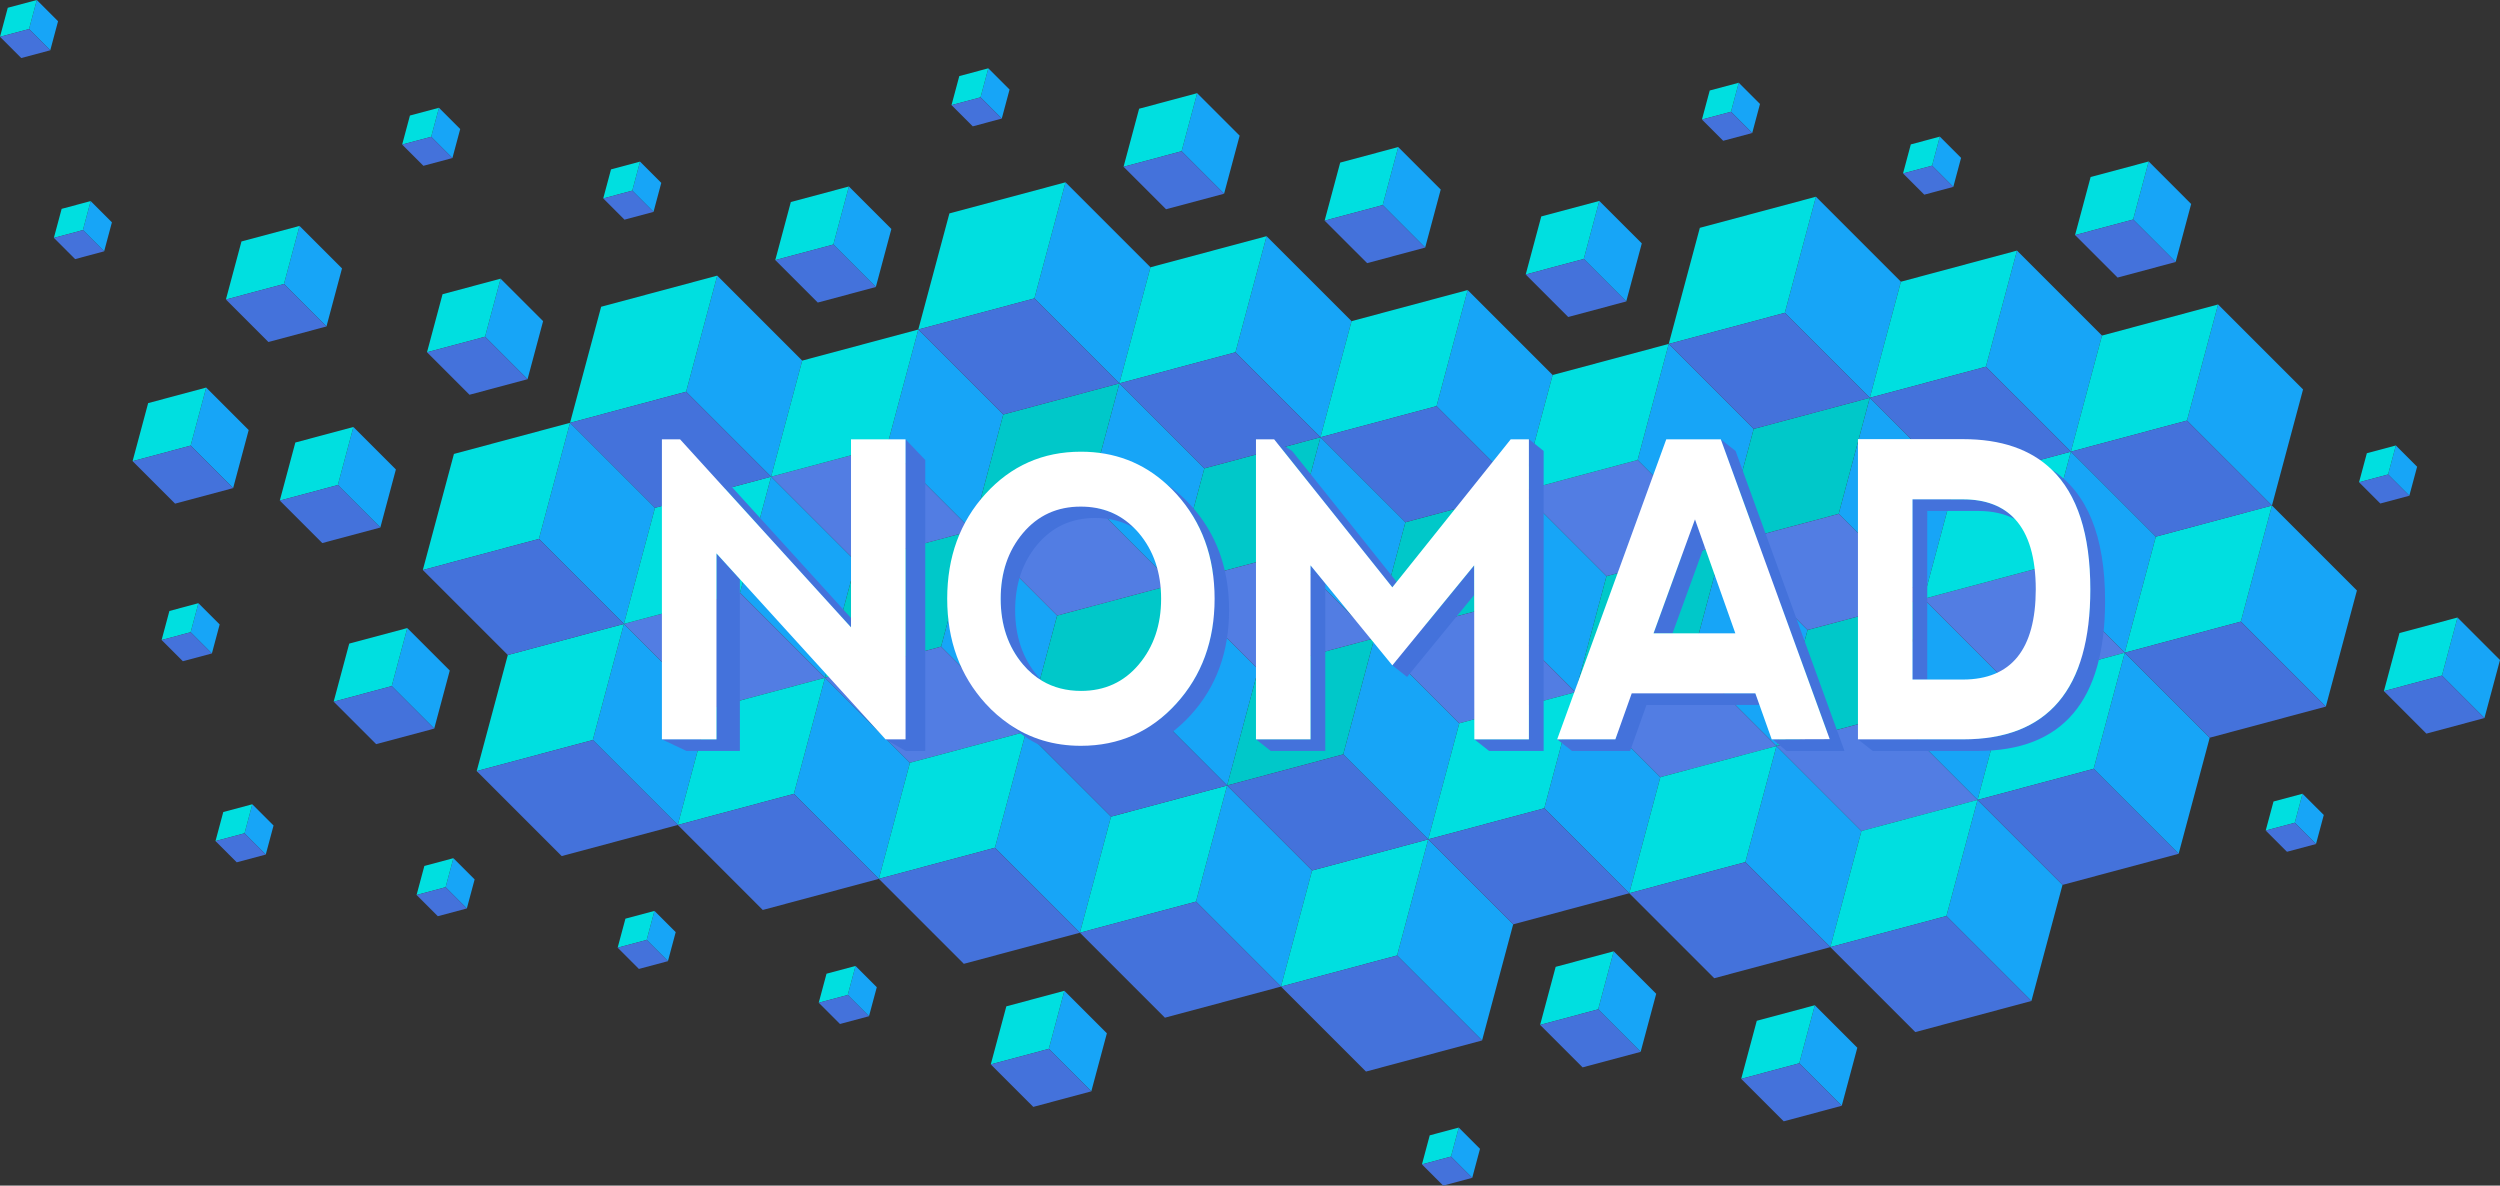 <?xml version="1.0" encoding="UTF-8" standalone="no"?>
<!-- Generator: Adobe Illustrator 15.0.0, SVG Export Plug-In  -->

<svg
   version="1.1"
   x="0px"
   y="0px"
   width="342.405"
   height="162.384"
   viewBox="-36.073 -17.643 342.405 162.384"
   enable-background="new -36.073 -17.643 425 227"
   xml:space="preserve"
   id="svg454"
   sodipodi:docname="NOMAD_Logo.svg"
   inkscape:version="1.1.2 (0a00cf5339, 2022-02-04)"
   xmlns:inkscape="http://www.inkscape.org/namespaces/inkscape"
   xmlns:sodipodi="http://sodipodi.sourceforge.net/DTD/sodipodi-0.dtd"
   xmlns="http://www.w3.org/2000/svg"
   xmlns:svg="http://www.w3.org/2000/svg"><rect x="-36.073" y="-17.643" width="342.405" height="162.384" fill="#333333" stroke="none"/><sodipodi:namedview
   id="namedview456"
   pagecolor="#ffffff"
   bordercolor="#666666"
   borderopacity="1.0"
   inkscape:pageshadow="2"
   inkscape:pageopacity="0.0"
   inkscape:pagecheckerboard="0"
   showgrid="false"
   inkscape:zoom="1.3470588"
   inkscape:cx="328.12227"
   inkscape:cy="172.96943"
   inkscape:window-width="1866"
   inkscape:window-height="1146"
   inkscape:window-x="1945"
   inkscape:window-y="25"
   inkscape:window-maximized="1"
   inkscape:current-layer="svg454" />
<defs
   id="defs2">
</defs>
<polygon
   fill="#17a5f7"
   points="93.973,53.652 105.613,65.293 109.873,49.391 98.234,37.752 "
   id="polygon4"
   transform="translate(-36.073,-17.643)" />
<polygon
   fill="#17a5f7"
   points="73.811,73.811 85.451,85.451 89.711,69.549 78.072,57.91 "
   id="polygon6"
   transform="translate(-36.073,-17.643)" />
<polygon
   fill="#17a5f7"
   points="121.512,61.031 133.152,72.67 137.412,56.77 125.773,45.131 "
   id="polygon8"
   transform="translate(-36.073,-17.643)" />
<polygon
   fill="#17a5f7"
   points="101.35,81.189 112.99,92.828 117.25,76.928 105.611,65.289 "
   id="polygon10"
   transform="translate(-36.073,-17.643)" />
<polygon
   fill="#17a5f7"
   points="149.051,68.408 160.691,80.049 164.951,64.146 153.313,52.508 "
   id="polygon12"
   transform="translate(-36.073,-17.643)" />
<polygon
   fill="#17a5f7"
   points="128.889,88.566 140.529,100.207 144.789,84.305 133.15,72.666 "
   id="polygon14"
   transform="translate(-36.073,-17.643)" />
<polygon
   fill="#17a5f7"
   points="176.59,75.787 188.231,87.426 192.491,71.525 180.852,59.887 "
   id="polygon16"
   transform="translate(-36.073,-17.643)" />
<polygon
   fill="#17a5f7"
   points="156.428,95.945 168.068,107.584 172.328,91.684 160.689,80.045 "
   id="polygon18"
   transform="translate(-36.073,-17.643)" />
<polygon
   fill="#17a5f7"
   points="204.13,83.164 215.771,94.805 220.03,78.902 208.392,67.264 "
   id="polygon20"
   transform="translate(-36.073,-17.643)" />
<polygon
   fill="#17a5f7"
   points="183.968,103.322 195.608,114.963 199.868,99.061 188.229,87.422 "
   id="polygon22"
   transform="translate(-36.073,-17.643)" />
<polygon
   fill="#17a5f7"
   points="231.669,90.543 243.31,102.182 247.569,86.281 235.931,74.643 "
   id="polygon24"
   transform="translate(-36.073,-17.643)" />
<polygon
   fill="#17a5f7"
   points="211.507,110.701 223.147,122.341 227.407,106.439 215.769,94.801 "
   id="polygon26"
   transform="translate(-36.073,-17.643)" />
<polygon
   fill="#17a5f7"
   points="81.189,101.352 92.83,112.99 97.09,97.09 85.451,85.451 "
   id="polygon28"
   transform="translate(-36.073,-17.643)" />
<polygon
   fill="#17a5f7"
   points="108.729,108.729 120.369,120.37 124.629,104.467 112.99,92.828 "
   id="polygon30"
   transform="translate(-36.073,-17.643)" />
<polygon
   fill="#17a5f7"
   points="136.268,116.108 147.908,127.747 152.168,111.846 140.529,100.207 "
   id="polygon32"
   transform="translate(-36.073,-17.643)" />
<polygon
   fill="#17a5f7"
   points="163.807,123.485 175.447,135.126 179.707,119.224 168.068,107.584 "
   id="polygon34"
   transform="translate(-36.073,-17.643)" />
<polygon
   fill="#17a5f7"
   points="191.347,130.864 202.987,142.503 207.247,126.603 195.608,114.963 "
   id="polygon36"
   transform="translate(-36.073,-17.643)" />
<polygon
   fill="#17a5f7"
   points="218.886,138.241 224.706,144.062 226.837,136.11 221.017,130.292 "
   id="polygon38"
   transform="translate(-36.073,-17.643)" />
<polygon
   fill="#17a5f7"
   points="246.431,145.63 252.251,151.448 254.382,143.499 248.562,137.679 "
   id="polygon40"
   transform="translate(-36.073,-17.643)" />
<polygon
   fill="#17a5f7"
   points="334.454,92.527 340.274,98.346 342.405,90.396 336.585,84.576 "
   id="polygon42"
   transform="translate(-36.073,-17.643)" />
<polygon
   fill="#17a5f7"
   points="292.157,30.066 297.978,35.885 300.106,27.936 294.288,22.115 "
   id="polygon44"
   transform="translate(-36.073,-17.643)" />
<polygon
   fill="#17a5f7"
   points="259.208,97.92 270.849,109.561 275.108,93.658 263.47,82.02 "
   id="polygon46"
   transform="translate(-36.073,-17.643)" />
<polygon
   fill="#17a5f7"
   points="239.046,118.079 250.687,129.72 254.946,113.816 243.308,102.178 "
   id="polygon48"
   transform="translate(-36.073,-17.643)" />
<polygon
   fill="#17a5f7"
   points="286.747,105.299 298.388,116.938 302.647,101.037 291.009,89.398 "
   id="polygon50"
   transform="translate(-36.073,-17.643)" />
<polygon
   fill="#17a5f7"
   points="266.585,125.458 278.226,137.097 282.485,121.196 270.847,109.557 "
   id="polygon52"
   transform="translate(-36.073,-17.643)" />
<polygon
   fill="#17a5f7"
   points="161.834,20.711 167.654,26.531 169.785,18.58 163.965,12.762 "
   id="polygon54"
   transform="translate(-36.073,-17.643)" />
<polygon
   fill="#17a5f7"
   points="114.135,33.49 119.955,39.311 122.084,31.359 116.266,25.541 "
   id="polygon56"
   transform="translate(-36.073,-17.643)" />
<polygon
   fill="#17a5f7"
   points="134.295,13.33 137.205,16.24 138.271,12.266 135.361,9.355 "
   id="polygon58"
   transform="translate(-36.073,-17.643)" />
<polygon
   fill="#17a5f7"
   points="86.596,26.111 89.506,29.021 90.57,25.047 87.66,22.137 "
   id="polygon60"
   transform="translate(-36.073,-17.643)" />
<polygon
   fill="#17a5f7"
   points="59.055,18.734 61.965,21.645 63.031,17.67 60.121,14.76 "
   id="polygon62"
   transform="translate(-36.073,-17.643)" />
<polygon
   fill="#17a5f7"
   points="3.977,3.975 6.887,6.885 7.951,2.91 5.041,0 "
   id="polygon64"
   transform="translate(-36.073,-17.643)" />
<polygon
   fill="#17a5f7"
   points="11.354,31.514 14.264,34.424 15.328,30.449 12.418,27.539 "
   id="polygon66"
   transform="translate(-36.073,-17.643)" />
<polygon
   fill="#17a5f7"
   points="26.111,86.59 29.021,89.5 30.086,85.525 27.176,82.615 "
   id="polygon68"
   transform="translate(-36.073,-17.643)" />
<polygon
   fill="#17a5f7"
   points="33.49,114.129 36.4,117.04 37.465,113.064 34.555,110.154 "
   id="polygon70"
   transform="translate(-36.073,-17.643)" />
<polygon
   fill="#17a5f7"
   points="61.029,121.513 63.939,124.423 65.006,120.448 62.096,117.538 "
   id="polygon72"
   transform="translate(-36.073,-17.643)" />
<polygon
   fill="#17a5f7"
   points="88.57,128.733 91.48,131.644 92.545,127.669 89.635,124.759 "
   id="polygon74"
   transform="translate(-36.073,-17.643)" />
<polygon
   fill="#17a5f7"
   points="116.109,136.272 119.02,139.183 120.086,135.208 117.176,132.298 "
   id="polygon76"
   transform="translate(-36.073,-17.643)" />
<polygon
   fill="#17a5f7"
   points="198.729,158.409 201.64,161.319 202.704,157.345 199.794,154.435 "
   id="polygon78"
   transform="translate(-36.073,-17.643)" />
<polygon
   fill="#17a5f7"
   points="237.077,15.307 239.987,18.217 241.052,14.242 238.142,11.332 "
   id="polygon80"
   transform="translate(-36.073,-17.643)" />
<polygon
   fill="#17a5f7"
   points="264.618,22.688 267.528,25.598 268.593,21.623 265.683,18.713 "
   id="polygon82"
   transform="translate(-36.073,-17.643)" />
<polygon
   fill="#17a5f7"
   points="327.077,64.986 329.987,67.896 331.052,63.922 328.142,61.012 "
   id="polygon84"
   transform="translate(-36.073,-17.643)" />
<polygon
   fill="#17a5f7"
   points="314.294,112.686 317.204,115.597 318.269,111.621 315.358,108.711 "
   id="polygon86"
   transform="translate(-36.073,-17.643)" />
<polygon
   fill="#17a5f7"
   points="38.893,38.893 44.713,44.713 46.842,36.762 41.023,30.943 "
   id="polygon88"
   transform="translate(-36.073,-17.643)" />
<polygon
   fill="#17a5f7"
   points="66.434,46.117 72.254,51.938 74.383,43.986 68.564,38.168 "
   id="polygon90"
   transform="translate(-36.073,-17.643)" />
<polygon
   fill="#17a5f7"
   points="26.111,61.031 31.932,66.85 34.061,58.9 28.242,53.08 "
   id="polygon92"
   transform="translate(-36.073,-17.643)" />
<polygon
   fill="#17a5f7"
   points="46.271,66.43 52.092,72.25 54.221,64.299 48.402,58.48 "
   id="polygon94"
   transform="translate(-36.073,-17.643)" />
<polygon
   fill="#17a5f7"
   points="143.648,143.651 149.469,149.47 151.6,141.521 145.779,135.7 "
   id="polygon96"
   transform="translate(-36.073,-17.643)" />
<polygon
   fill="#17a5f7"
   points="53.65,93.971 59.471,99.791 61.6,91.84 55.781,86.021 "
   id="polygon98"
   transform="translate(-36.073,-17.643)" />
<polygon
   fill="#17a5f7"
   points="141.672,40.869 153.313,52.51 157.572,36.607 145.934,24.969 "
   id="polygon100"
   transform="translate(-36.073,-17.643)" />
<polygon
   fill="#17a5f7"
   points="189.374,28.09 195.194,33.908 197.325,25.959 191.505,20.139 "
   id="polygon102"
   transform="translate(-36.073,-17.643)" />
<polygon
   fill="#17a5f7"
   points="169.211,48.248 180.852,59.887 185.112,43.986 173.473,32.348 "
   id="polygon104"
   transform="translate(-36.073,-17.643)" />
<polygon
   fill="#17a5f7"
   points="216.913,35.467 222.733,41.287 224.864,33.336 219.044,27.518 "
   id="polygon106"
   transform="translate(-36.073,-17.643)" />
<polygon
   fill="#17a5f7"
   points="196.751,55.625 208.392,67.266 212.651,51.363 201.013,39.725 "
   id="polygon108"
   transform="translate(-36.073,-17.643)" />
<polygon
   fill="#17a5f7"
   points="244.452,42.846 256.093,54.484 260.353,38.584 248.714,26.945 "
   id="polygon110"
   transform="translate(-36.073,-17.643)" />
<polygon
   fill="#17a5f7"
   points="224.29,63.004 235.931,74.643 240.19,58.742 228.552,47.104 "
   id="polygon112"
   transform="translate(-36.073,-17.643)" />
<polygon
   fill="#17a5f7"
   points="271.991,50.223 283.632,61.863 287.892,45.961 276.253,34.322 "
   id="polygon114"
   transform="translate(-36.073,-17.643)" />
<polygon
   fill="#17a5f7"
   points="251.829,70.381 263.47,82.021 267.729,66.119 256.091,54.48 "
   id="polygon116"
   transform="translate(-36.073,-17.643)" />
<polygon
   fill="#17a5f7"
   points="299.53,57.602 311.171,69.24 315.431,53.34 303.792,41.701 "
   id="polygon118"
   transform="translate(-36.073,-17.643)" />
<polygon
   fill="#17a5f7"
   points="279.368,77.76 291.009,89.398 295.269,73.498 283.63,61.859 "
   id="polygon120"
   transform="translate(-36.073,-17.643)" />
<polygon
   fill="#17a5f7"
   points="306.907,85.137 318.548,96.777 322.808,80.875 311.169,69.236 "
   id="polygon122"
   transform="translate(-36.073,-17.643)" />
<polygon
   fill="#00c8c9"
   points="149.051,68.408 133.15,72.668 137.412,56.77 153.313,52.508 "
   id="polygon124"
   transform="translate(-36.073,-17.643)" />
<polygon
   fill="#00c8c9"
   points="128.889,88.566 112.988,92.826 117.25,76.928 133.15,72.666 "
   id="polygon126"
   transform="translate(-36.073,-17.643)" />
<polygon
   fill="#00c8c9"
   points="176.59,75.787 160.689,80.045 164.951,64.146 180.852,59.887 "
   id="polygon128"
   transform="translate(-36.073,-17.643)" />
<polygon
   fill="#00c8c9"
   points="156.428,95.945 140.527,100.203 144.789,84.305 160.689,80.045 "
   id="polygon130"
   transform="translate(-36.073,-17.643)" />
<polygon
   fill="#00c8c9"
   points="204.13,83.164 188.229,87.424 192.491,71.525 208.392,67.264 "
   id="polygon132"
   transform="translate(-36.073,-17.643)" />
<polygon
   fill="#00c8c9"
   points="183.968,103.322 168.066,107.582 172.328,91.684 188.229,87.422 "
   id="polygon134"
   transform="translate(-36.073,-17.643)" />
<polygon
   fill="#00c8c9"
   points="231.669,90.543 215.769,94.801 220.03,78.902 235.931,74.643 "
   id="polygon136"
   transform="translate(-36.073,-17.643)" />
<polygon
   fill="#00c8c9"
   points="259.208,97.92 243.308,102.18 247.569,86.281 263.47,82.02 "
   id="polygon138"
   transform="translate(-36.073,-17.643)" />
<polygon
   fill="#00c8c9"
   points="251.829,70.381 235.929,74.641 240.19,58.742 256.091,54.48 "
   id="polygon140"
   transform="translate(-36.073,-17.643)" />
<polygon
   fill="#527de3"
   points="121.512,61.031 133.152,72.67 117.252,76.93 105.611,65.289 "
   id="polygon142"
   transform="translate(-36.073,-17.643)" />
<polygon
   fill="#527de3"
   points="101.35,81.189 112.99,92.828 97.09,97.088 85.449,85.447 "
   id="polygon144"
   transform="translate(-36.073,-17.643)" />
<polygon
   fill="#527de3"
   points="149.051,68.408 160.691,80.049 144.791,84.309 133.15,72.668 "
   id="polygon146"
   transform="translate(-36.073,-17.643)" />
<polygon
   fill="#527de3"
   points="128.889,88.566 140.529,100.207 124.629,104.467 112.988,92.826 "
   id="polygon148"
   transform="translate(-36.073,-17.643)" />
<polygon
   fill="#527de3"
   points="176.59,75.787 188.231,87.426 172.33,91.686 160.689,80.045 "
   id="polygon150"
   transform="translate(-36.073,-17.643)" />
<polygon
   fill="#527de3"
   points="204.13,83.164 215.771,94.805 199.87,99.064 188.229,87.424 "
   id="polygon152"
   transform="translate(-36.073,-17.643)" />
<polygon
   fill="#527de3"
   points="231.669,90.543 243.31,102.182 227.409,106.441 215.769,94.801 "
   id="polygon154"
   transform="translate(-36.073,-17.643)" />
<polygon
   fill="#527de3"
   points="259.208,97.92 270.849,109.561 254.948,113.82 243.308,102.18 "
   id="polygon156"
   transform="translate(-36.073,-17.643)" />
<polygon
   fill="#527de3"
   points="224.29,63.004 235.931,74.643 220.03,78.902 208.39,67.262 "
   id="polygon158"
   transform="translate(-36.073,-17.643)" />
<polygon
   fill="#527de3"
   points="251.829,70.381 263.47,82.021 247.569,86.281 235.929,74.641 "
   id="polygon160"
   transform="translate(-36.073,-17.643)" />
<polygon
   fill="#527de3"
   points="279.368,77.76 291.009,89.398 275.108,93.658 263.468,82.018 "
   id="polygon162"
   transform="translate(-36.073,-17.643)" />
<polygon
   fill="#00dfe0"
   points="93.973,53.652 78.072,57.912 82.334,42.014 98.234,37.752 "
   id="polygon164"
   transform="translate(-36.073,-17.643)" />
<polygon
   fill="#00dfe0"
   points="73.811,73.811 57.91,78.07 62.172,62.172 78.072,57.91 "
   id="polygon166"
   transform="translate(-36.073,-17.643)" />
<polygon
   fill="#00dfe0"
   points="121.512,61.031 105.611,65.289 109.873,49.391 125.773,45.131 "
   id="polygon168"
   transform="translate(-36.073,-17.643)" />
<polygon
   fill="#00dfe0"
   points="101.35,81.189 85.449,85.447 89.711,69.549 105.611,65.289 "
   id="polygon170"
   transform="translate(-36.073,-17.643)" />
<polygon
   fill="#00dfe0"
   points="211.507,110.701 195.606,114.959 199.868,99.061 215.769,94.801 "
   id="polygon172"
   transform="translate(-36.073,-17.643)" />
<polygon
   fill="#00dfe0"
   points="81.189,101.352 65.289,105.609 69.551,89.711 85.451,85.451 "
   id="polygon174"
   transform="translate(-36.073,-17.643)" />
<polygon
   fill="#00dfe0"
   points="108.729,108.729 92.828,112.988 97.09,97.09 112.99,92.828 "
   id="polygon176"
   transform="translate(-36.073,-17.643)" />
<polygon
   fill="#00dfe0"
   points="136.268,116.108 120.367,120.366 124.629,104.467 140.529,100.207 "
   id="polygon178"
   transform="translate(-36.073,-17.643)" />
<polygon
   fill="#00dfe0"
   points="163.807,123.485 147.906,127.745 152.168,111.846 168.068,107.584 "
   id="polygon180"
   transform="translate(-36.073,-17.643)" />
<polygon
   fill="#00dfe0"
   points="191.347,130.864 175.445,135.122 179.707,119.224 195.608,114.963 "
   id="polygon182"
   transform="translate(-36.073,-17.643)" />
<polygon
   fill="#00dfe0"
   points="218.886,138.241 210.937,140.37 213.067,132.421 221.017,130.292 "
   id="polygon184"
   transform="translate(-36.073,-17.643)" />
<polygon
   fill="#00dfe0"
   points="246.431,145.63 238.481,147.759 240.612,139.81 248.562,137.679 "
   id="polygon186"
   transform="translate(-36.073,-17.643)" />
<polygon
   fill="#00dfe0"
   points="334.454,92.527 326.505,94.656 328.636,86.707 336.585,84.576 "
   id="polygon188"
   transform="translate(-36.073,-17.643)" />
<polygon
   fill="#00dfe0"
   points="292.157,30.066 284.206,32.195 286.337,24.246 294.288,22.115 "
   id="polygon190"
   transform="translate(-36.073,-17.643)" />
<polygon
   fill="#00dfe0"
   points="239.046,118.079 223.146,122.339 227.407,106.439 243.308,102.178 "
   id="polygon192"
   transform="translate(-36.073,-17.643)" />
<polygon
   fill="#00dfe0"
   points="286.747,105.299 270.847,109.557 275.108,93.658 291.009,89.398 "
   id="polygon194"
   transform="translate(-36.073,-17.643)" />
<polygon
   fill="#00dfe0"
   points="266.585,125.458 250.685,129.716 254.946,113.816 270.847,109.557 "
   id="polygon196"
   transform="translate(-36.073,-17.643)" />
<polygon
   fill="#00dfe0"
   points="161.834,20.711 153.885,22.84 156.016,14.891 163.965,12.762 "
   id="polygon198"
   transform="translate(-36.073,-17.643)" />
<polygon
   fill="#00dfe0"
   points="114.135,33.49 106.184,35.619 108.314,27.67 116.266,25.541 "
   id="polygon200"
   transform="translate(-36.073,-17.643)" />
<polygon
   fill="#00dfe0"
   points="134.295,13.33 130.32,14.395 131.387,10.42 135.361,9.355 "
   id="polygon202"
   transform="translate(-36.073,-17.643)" />
<polygon
   fill="#00dfe0"
   points="86.596,26.111 82.619,27.176 83.686,23.201 87.66,22.137 "
   id="polygon204"
   transform="translate(-36.073,-17.643)" />
<polygon
   fill="#00dfe0"
   points="59.055,18.734 55.08,19.799 56.146,15.824 60.121,14.76 "
   id="polygon206"
   transform="translate(-36.073,-17.643)" />
<polygon
   fill="#00dfe0"
   points="3.977,3.975 0,5.039 1.066,1.064 5.041,0 "
   id="polygon208"
   transform="translate(-36.073,-17.643)" />
<polygon
   fill="#00dfe0"
   points="11.354,31.514 7.377,32.578 8.443,28.604 12.418,27.539 "
   id="polygon210"
   transform="translate(-36.073,-17.643)" />
<polygon
   fill="#00dfe0"
   points="26.111,86.59 22.135,87.654 23.201,83.68 27.176,82.615 "
   id="polygon212"
   transform="translate(-36.073,-17.643)" />
<polygon
   fill="#00dfe0"
   points="33.49,114.129 29.514,115.194 30.58,111.219 34.555,110.154 "
   id="polygon214"
   transform="translate(-36.073,-17.643)" />
<polygon
   fill="#00dfe0"
   points="61.029,121.513 57.055,122.577 58.121,118.603 62.096,117.538 "
   id="polygon216"
   transform="translate(-36.073,-17.643)" />
<polygon
   fill="#00dfe0"
   points="88.57,128.733 84.594,129.798 85.66,125.823 89.635,124.759 "
   id="polygon218"
   transform="translate(-36.073,-17.643)" />
<polygon
   fill="#00dfe0"
   points="116.109,136.272 112.135,137.337 113.201,133.362 117.176,132.298 "
   id="polygon220"
   transform="translate(-36.073,-17.643)" />
<polygon
   fill="#00dfe0"
   points="198.729,158.409 194.753,159.474 195.819,155.499 199.794,154.435 "
   id="polygon222"
   transform="translate(-36.073,-17.643)" />
<polygon
   fill="#00dfe0"
   points="237.077,15.307 233.101,16.371 234.167,12.396 238.142,11.332 "
   id="polygon224"
   transform="translate(-36.073,-17.643)" />
<polygon
   fill="#00dfe0"
   points="264.618,22.688 260.642,23.752 261.708,19.777 265.683,18.713 "
   id="polygon226"
   transform="translate(-36.073,-17.643)" />
<polygon
   fill="#00dfe0"
   points="327.077,64.986 323.101,66.051 324.167,62.076 328.142,61.012 "
   id="polygon228"
   transform="translate(-36.073,-17.643)" />
<polygon
   fill="#00dfe0"
   points="314.294,112.686 310.317,113.75 311.384,109.775 315.358,108.711 "
   id="polygon230"
   transform="translate(-36.073,-17.643)" />
<polygon
   fill="#00dfe0"
   points="38.893,38.893 30.941,41.021 33.072,33.072 41.023,30.943 "
   id="polygon232"
   transform="translate(-36.073,-17.643)" />
<polygon
   fill="#00dfe0"
   points="66.434,46.117 58.482,48.246 60.613,40.297 68.564,38.168 "
   id="polygon234"
   transform="translate(-36.073,-17.643)" />
<polygon
   fill="#00dfe0"
   points="26.111,61.031 18.16,63.16 20.291,55.211 28.242,53.08 "
   id="polygon236"
   transform="translate(-36.073,-17.643)" />
<polygon
   fill="#00dfe0"
   points="46.271,66.43 38.32,68.559 40.451,60.609 48.402,58.48 "
   id="polygon238"
   transform="translate(-36.073,-17.643)" />
<polygon
   fill="#00dfe0"
   points="143.648,143.651 135.699,145.78 137.83,137.831 145.779,135.7 "
   id="polygon240"
   transform="translate(-36.073,-17.643)" />
<polygon
   fill="#00dfe0"
   points="53.65,93.971 45.699,96.1 47.83,88.15 55.781,86.021 "
   id="polygon242"
   transform="translate(-36.073,-17.643)" />
<polygon
   fill="#00dfe0"
   points="141.672,40.869 125.771,45.129 130.033,29.23 145.934,24.969 "
   id="polygon244"
   transform="translate(-36.073,-17.643)" />
<polygon
   fill="#00dfe0"
   points="189.374,28.09 181.424,30.219 183.556,22.27 191.505,20.139 "
   id="polygon246"
   transform="translate(-36.073,-17.643)" />
<polygon
   fill="#00dfe0"
   points="169.211,48.248 153.311,52.506 157.572,36.607 173.473,32.348 "
   id="polygon248"
   transform="translate(-36.073,-17.643)" />
<polygon
   fill="#00dfe0"
   points="216.913,35.467 208.964,37.596 211.095,29.646 219.044,27.518 "
   id="polygon250"
   transform="translate(-36.073,-17.643)" />
<polygon
   fill="#00dfe0"
   points="196.751,55.625 180.85,59.885 185.112,43.986 201.013,39.725 "
   id="polygon252"
   transform="translate(-36.073,-17.643)" />
<polygon
   fill="#00dfe0"
   points="244.452,42.846 228.552,47.104 232.813,31.205 248.714,26.945 "
   id="polygon254"
   transform="translate(-36.073,-17.643)" />
<polygon
   fill="#00dfe0"
   points="224.29,63.004 208.39,67.262 212.651,51.363 228.552,47.104 "
   id="polygon256"
   transform="translate(-36.073,-17.643)" />
<polygon
   fill="#00dfe0"
   points="271.991,50.223 256.091,54.482 260.353,38.584 276.253,34.322 "
   id="polygon258"
   transform="translate(-36.073,-17.643)" />
<polygon
   fill="#00dfe0"
   points="299.53,57.602 283.63,61.859 287.892,45.961 303.792,41.701 "
   id="polygon260"
   transform="translate(-36.073,-17.643)" />
<polygon
   fill="#00dfe0"
   points="279.368,77.76 263.468,82.018 267.729,66.119 283.63,61.859 "
   id="polygon262"
   transform="translate(-36.073,-17.643)" />
<polygon
   fill="#00dfe0"
   points="306.907,85.137 291.007,89.396 295.269,73.498 311.169,69.236 "
   id="polygon264"
   transform="translate(-36.073,-17.643)" />
<polygon
   fill="#4472db"
   points="93.973,53.652 105.613,65.293 89.713,69.553 78.072,57.912 "
   id="polygon266"
   transform="translate(-36.073,-17.643)" />
<polygon
   fill="#4472db"
   points="73.811,73.811 85.451,85.451 69.551,89.711 57.91,78.07 "
   id="polygon268"
   transform="translate(-36.073,-17.643)" />
<polygon
   fill="#4472db"
   points="156.428,95.945 168.068,107.584 152.168,111.844 140.527,100.203 "
   id="polygon270"
   transform="translate(-36.073,-17.643)" />
<polygon
   fill="#4472db"
   points="183.968,103.322 195.608,114.963 179.707,119.224 168.066,107.582 "
   id="polygon272"
   transform="translate(-36.073,-17.643)" />
<polygon
   fill="#4472db"
   points="211.507,110.701 223.147,122.341 207.247,126.601 195.606,114.959 "
   id="polygon274"
   transform="translate(-36.073,-17.643)" />
<polygon
   fill="#4472db"
   points="81.189,101.352 92.83,112.99 76.93,117.251 65.289,105.609 "
   id="polygon276"
   transform="translate(-36.073,-17.643)" />
<polygon
   fill="#4472db"
   points="108.729,108.729 120.369,120.37 104.469,124.63 92.828,112.988 "
   id="polygon278"
   transform="translate(-36.073,-17.643)" />
<polygon
   fill="#4472db"
   points="136.268,116.108 147.908,127.747 132.008,132.007 120.367,120.366 "
   id="polygon280"
   transform="translate(-36.073,-17.643)" />
<polygon
   fill="#4472db"
   points="163.807,123.485 175.447,135.126 159.547,139.386 147.906,127.745 "
   id="polygon282"
   transform="translate(-36.073,-17.643)" />
<polygon
   fill="#4472db"
   points="191.347,130.864 202.987,142.503 187.087,146.763 175.445,135.122 "
   id="polygon284"
   transform="translate(-36.073,-17.643)" />
<polygon
   fill="#4472db"
   points="218.886,138.241 224.706,144.062 216.757,146.19 210.937,140.37 "
   id="polygon286"
   transform="translate(-36.073,-17.643)" />
<polygon
   fill="#4472db"
   points="246.431,145.63 252.251,151.448 244.302,153.579 238.481,147.759 "
   id="polygon288"
   transform="translate(-36.073,-17.643)" />
<polygon
   fill="#4472db"
   points="334.454,92.527 340.274,98.346 332.325,100.477 326.505,94.656 "
   id="polygon290"
   transform="translate(-36.073,-17.643)" />
<polygon
   fill="#4472db"
   points="292.157,30.066 297.978,35.885 290.026,38.016 284.206,32.195 "
   id="polygon292"
   transform="translate(-36.073,-17.643)" />
<polygon
   fill="#4472db"
   points="239.046,118.079 250.687,129.72 234.786,133.979 223.146,122.339 "
   id="polygon294"
   transform="translate(-36.073,-17.643)" />
<polygon
   fill="#4472db"
   points="286.747,105.299 298.388,116.938 282.487,121.198 270.847,109.557 "
   id="polygon296"
   transform="translate(-36.073,-17.643)" />
<polygon
   fill="#4472db"
   points="266.585,125.458 278.226,137.097 262.325,141.356 250.685,129.716 "
   id="polygon298"
   transform="translate(-36.073,-17.643)" />
<polygon
   fill="#4472db"
   points="161.834,20.711 167.654,26.531 159.705,28.66 153.885,22.84 "
   id="polygon300"
   transform="translate(-36.073,-17.643)" />
<polygon
   fill="#4472db"
   points="114.135,33.49 119.955,39.311 112.004,41.439 106.184,35.619 "
   id="polygon302"
   transform="translate(-36.073,-17.643)" />
<polygon
   fill="#4472db"
   points="134.295,13.33 137.205,16.24 133.23,17.305 130.32,14.395 "
   id="polygon304"
   transform="translate(-36.073,-17.643)" />
<polygon
   fill="#4472db"
   points="86.596,26.111 89.506,29.021 85.529,30.086 82.619,27.176 "
   id="polygon306"
   transform="translate(-36.073,-17.643)" />
<polygon
   fill="#4472db"
   points="59.055,18.734 61.965,21.645 57.99,22.709 55.08,19.799 "
   id="polygon308"
   transform="translate(-36.073,-17.643)" />
<polygon
   fill="#4472db"
   points="3.977,3.975 6.887,6.885 2.91,7.949 0,5.039 "
   id="polygon310"
   transform="translate(-36.073,-17.643)" />
<polygon
   fill="#4472db"
   points="11.354,31.514 14.264,34.424 10.287,35.488 7.377,32.578 "
   id="polygon312"
   transform="translate(-36.073,-17.643)" />
<polygon
   fill="#4472db"
   points="26.111,86.59 29.021,89.5 25.045,90.564 22.135,87.654 "
   id="polygon314"
   transform="translate(-36.073,-17.643)" />
<polygon
   fill="#4472db"
   points="33.49,114.129 36.4,117.04 32.424,118.104 29.514,115.194 "
   id="polygon316"
   transform="translate(-36.073,-17.643)" />
<polygon
   fill="#4472db"
   points="61.029,121.513 63.939,124.423 59.965,125.487 57.055,122.577 "
   id="polygon318"
   transform="translate(-36.073,-17.643)" />
<polygon
   fill="#4472db"
   points="88.57,128.733 91.48,131.644 87.504,132.708 84.594,129.798 "
   id="polygon320"
   transform="translate(-36.073,-17.643)" />
<polygon
   fill="#4472db"
   points="116.109,136.272 119.02,139.183 115.045,140.247 112.135,137.337 "
   id="polygon322"
   transform="translate(-36.073,-17.643)" />
<polygon
   fill="#4472db"
   points="198.729,158.409 201.64,161.319 197.663,162.384 194.753,159.474 "
   id="polygon324"
   transform="translate(-36.073,-17.643)" />
<polygon
   fill="#4472db"
   points="237.077,15.307 239.987,18.217 236.011,19.281 233.101,16.371 "
   id="polygon326"
   transform="translate(-36.073,-17.643)" />
<polygon
   fill="#4472db"
   points="264.618,22.688 267.528,25.598 263.552,26.662 260.642,23.752 "
   id="polygon328"
   transform="translate(-36.073,-17.643)" />
<polygon
   fill="#4472db"
   points="327.077,64.986 329.987,67.896 326.011,68.961 323.101,66.051 "
   id="polygon330"
   transform="translate(-36.073,-17.643)" />
<polygon
   fill="#4472db"
   points="314.294,112.686 317.204,115.597 313.228,116.661 310.317,113.75 "
   id="polygon332"
   transform="translate(-36.073,-17.643)" />
<polygon
   fill="#4472db"
   points="38.893,38.893 44.713,44.713 36.762,46.842 30.941,41.021 "
   id="polygon334"
   transform="translate(-36.073,-17.643)" />
<polygon
   fill="#4472db"
   points="66.434,46.117 72.254,51.938 64.303,54.066 58.482,48.246 "
   id="polygon336"
   transform="translate(-36.073,-17.643)" />
<polygon
   fill="#4472db"
   points="26.111,61.031 31.932,66.85 23.98,68.98 18.16,63.16 "
   id="polygon338"
   transform="translate(-36.073,-17.643)" />
<polygon
   fill="#4472db"
   points="46.271,66.43 52.092,72.25 44.141,74.379 38.32,68.559 "
   id="polygon340"
   transform="translate(-36.073,-17.643)" />
<polygon
   fill="#4472db"
   points="143.648,143.651 149.469,149.47 141.52,151.601 135.699,145.78 "
   id="polygon342"
   transform="translate(-36.073,-17.643)" />
<polygon
   fill="#4472db"
   points="53.65,93.971 59.471,99.791 51.52,101.92 45.699,96.1 "
   id="polygon344"
   transform="translate(-36.073,-17.643)" />
<polygon
   fill="#4472db"
   points="141.672,40.869 153.313,52.51 137.412,56.77 125.771,45.129 "
   id="polygon346"
   transform="translate(-36.073,-17.643)" />
<polygon
   fill="#4472db"
   points="189.374,28.09 195.194,33.908 187.245,36.039 181.424,30.219 "
   id="polygon348"
   transform="translate(-36.073,-17.643)" />
<polygon
   fill="#4472db"
   points="169.211,48.248 180.852,59.887 164.951,64.146 153.311,52.506 "
   id="polygon350"
   transform="translate(-36.073,-17.643)" />
<polygon
   fill="#4472db"
   points="216.913,35.467 222.733,41.287 214.784,43.416 208.964,37.596 "
   id="polygon352"
   transform="translate(-36.073,-17.643)" />
<polygon
   fill="#4472db"
   points="196.751,55.625 208.392,67.266 192.491,71.525 180.85,59.885 "
   id="polygon354"
   transform="translate(-36.073,-17.643)" />
<polygon
   fill="#4472db"
   points="244.452,42.846 256.093,54.484 240.192,58.744 228.552,47.104 "
   id="polygon356"
   transform="translate(-36.073,-17.643)" />
<polygon
   fill="#4472db"
   points="271.991,50.223 283.632,61.863 267.731,66.123 256.091,54.482 "
   id="polygon358"
   transform="translate(-36.073,-17.643)" />
<polygon
   fill="#4472db"
   points="299.53,57.602 311.171,69.24 295.271,73.5 283.63,61.859 "
   id="polygon360"
   transform="translate(-36.073,-17.643)" />
<polygon
   fill="#4472db"
   points="306.907,85.137 318.548,96.777 302.647,101.037 291.007,89.396 "
   id="polygon362"
   transform="translate(-36.073,-17.643)" />























<polygon
   fill="#4472db"
   points="94.012,102.851 101.336,102.851 101.336,79.317 98.127,75.787 98.127,101.262 90.656,101.262 "
   id="polygon410"
   transform="translate(-36.073,-17.643)" />
<polygon
   fill="#4472db"
   points="121.286,101.262 124.042,102.851 126.727,102.851 126.727,62.999 124.025,60.173 124.025,101.262 "
   id="polygon412"
   transform="translate(-36.073,-17.643)" />
<polygon
   fill="#4472db"
   points="93.146,60.173 116.555,85.922 116.555,84.642 96.879,62.999 "
   id="polygon414"
   transform="translate(-36.073,-17.643)" />
<polygon
   fill="#ffffff"
   points="116.555,84.642 116.555,85.922 93.146,60.173 90.656,60.173 90.656,101.262 98.127,101.262 98.127,75.787 101.336,79.317 121.286,101.262 124.025,101.262 124.025,60.173 116.555,60.173 "
   id="polygon416"
   transform="translate(-36.073,-17.643)" />
<path
   fill="none"
   d="m 106.017,56.926 c -2.035,2.417 -3.051,5.416 -3.051,8.997 0,3.58 1.016,6.58 3.051,8.996 0.207,0.246 0.425,0.471 0.645,0.692 1.544,0.914 3.319,1.375 5.33,1.375 3.238,0 5.875,-1.209 7.91,-3.625 2.035,-2.418 3.053,-5.416 3.053,-8.997 0,-3.581 -1.018,-6.579 -3.053,-8.997 -0.207,-0.246 -0.425,-0.471 -0.645,-0.692 -1.543,-0.914 -3.318,-1.375 -5.33,-1.375 -3.238,0 -5.875,1.209 -7.91,3.626 z"
   id="path418" />
<path
   fill="#4472db"
   d="m 127.013,51.555 c -1.014,-1.115 -2.108,-2.049 -3.265,-2.841 0.438,0.401 0.866,0.826 1.281,1.281 3.5,3.85 5.25,8.639 5.25,14.368 0,5.729 -1.75,10.519 -5.25,14.368 -3.5,3.849 -7.854,5.773 -13.061,5.773 -3.695,0 -6.951,-0.991 -9.786,-2.933 3.262,2.993 7.184,4.491 11.771,4.491 5.207,0 9.561,-1.924 13.061,-5.773 3.5,-3.849 5.25,-8.639 5.25,-14.367 -0.001,-5.728 -1.751,-10.517 -5.251,-14.367 z"
   id="path420" />
<path
   fill="#4472db"
   d="m 106.017,74.92 c -2.035,-2.416 -3.051,-5.416 -3.051,-8.996 0,-3.581 1.016,-6.58 3.051,-8.997 2.035,-2.417 4.672,-3.626 7.91,-3.626 2.011,0 3.786,0.461 5.33,1.375 -1.941,-1.949 -4.375,-2.933 -7.314,-2.933 -3.238,0 -5.875,1.209 -7.91,3.625 -2.035,2.418 -3.051,5.416 -3.051,8.997 0,3.581 1.016,6.579 3.051,8.997 0.784,0.931 1.662,1.678 2.629,2.25 -0.22,-0.222 -0.438,-0.446 -0.645,-0.692 z"
   id="path422" />
<path
   fill="#ffffff"
   d="m 125.029,78.732 c 3.5,-3.85 5.25,-8.639 5.25,-14.368 0,-5.729 -1.75,-10.519 -5.25,-14.368 -0.415,-0.456 -0.843,-0.88 -1.281,-1.281 -3.264,-2.992 -7.189,-4.492 -11.78,-4.492 -5.209,0 -9.563,1.925 -13.063,5.773 -3.5,3.85 -5.248,8.639 -5.248,14.368 0,5.712 1.748,10.497 5.248,14.354 1.017,1.121 2.115,2.06 3.276,2.854 2.835,1.942 6.091,2.933 9.786,2.933 5.209,0 9.562,-1.923 13.062,-5.773 z m -20.996,-5.371 c -2.035,-2.418 -3.051,-5.416 -3.051,-8.997 0,-3.581 1.016,-6.579 3.051,-8.997 2.035,-2.416 4.672,-3.625 7.91,-3.625 2.938,0 5.373,0.984 7.314,2.933 0.22,0.221 0.438,0.446 0.645,0.692 2.035,2.418 3.053,5.416 3.053,8.997 0,3.581 -1.018,6.579 -3.053,8.997 -2.035,2.416 -4.672,3.625 -7.91,3.625 -2.011,0 -3.786,-0.461 -5.33,-1.375 -0.967,-0.572 -1.845,-1.319 -2.629,-2.25 z"
   id="path424" />
<polygon
   fill="#4472db"
   points="174.044,102.851 181.515,102.851 181.515,79.904 179.49,77.43 179.49,101.262 172.02,101.262 "
   id="polygon426"
   transform="translate(-36.073,-17.643)" />
<polygon
   fill="#4472db"
   points="201.906,81.489 201.902,77.43 190.696,91.127 192.721,92.717 "
   id="polygon428"
   transform="translate(-36.073,-17.643)" />
<path
   fill="#4472db"
   d="m 173.326,42.502 c 0,0.028 0,41.117 0,41.117 h -7.471 l 2.023,1.589 h 7.471 V 44.119 Z"
   id="path430" />
<polygon
   fill="#4472db"
   points="174.51,60.173 190.696,80.443 191.291,79.699 176.968,61.762 "
   id="polygon432"
   transform="translate(-36.073,-17.643)" />
<path
   fill="#ffffff"
   d="m 173.326,42.53 c -0.008,0 -2.49,0 -2.49,0 L 155.218,62.056 154.623,62.8 138.437,42.53 h -2.49 v 41.089 h 7.471 V 59.787 l 2.024,2.474 9.182,11.223 0.362,-0.442 10.844,-13.255 0.004,4.059 0.022,19.772 h 7.471 V 42.53 Z"
   id="path434" />
<polygon
   fill="none"
   points="229.072,86.745 237.677,86.745 233.432,74.755 "
   id="polygon436"
   transform="translate(-36.073,-17.643)" />
<polygon
   fill="#4472db"
   points="213.272,101.262 215.296,102.851 223.265,102.851 225.506,96.552 240.981,96.552 240.416,94.962 223.482,94.962 221.241,101.262 "
   id="polygon438"
   transform="translate(-36.073,-17.643)" />
<polygon
   fill="#4472db"
   points="235.685,60.173 250.6,101.234 242.79,101.261 244.681,102.851 252.624,102.851 237.708,61.762 "
   id="polygon440"
   transform="translate(-36.073,-17.643)" />
<polygon
   fill="#4472db"
   points="226.471,86.745 229.072,86.745 233.432,74.755 232.148,71.13 "
   id="polygon442"
   transform="translate(-36.073,-17.643)" />
<path
   fill="#ffffff"
   d="m 199.612,42.53 h -7.471 L 177.2,83.619 h 7.969 l 2.241,-6.299 h 16.934 l 0.565,1.59 1.615,4.541 c 0.002,0.007 0.061,0.168 0.061,0.168 h 0.133 l 7.81,-0.027 z m -3.537,10.957 1.283,3.625 4.245,11.989 h -8.604 -2.602 z"
   id="path444" />
<path
   fill="none"
   d="m 227.89,52.337 v 23.092 h 4.899 c 6.624,-0.018 9.944,-4.136 9.961,-12.354 -0.008,-4.358 -0.956,-7.548 -2.823,-9.596 -1.401,-0.757 -3.104,-1.142 -5.114,-1.142 z"
   id="path446" />
<path
   fill="#4472db"
   d="m 227.89,52.337 h 6.923 c 2.011,0 3.713,0.385 5.114,1.142 -1.653,-1.813 -4.026,-2.731 -7.138,-2.731 h -6.923 v 24.681 h 2.023 V 52.337 Z"
   id="path448" />
<path
   fill="#4472db"
   d="m 244.928,46.672 c 3.521,3.394 5.293,8.853 5.293,16.402 0,13.697 -5.812,20.544 -17.432,20.544 h -14.394 l 2.023,1.589 h 14.394 c 11.621,0 17.432,-6.847 17.432,-20.543 0,-8.874 -2.449,-14.86 -7.316,-17.992 z"
   id="path450" />
<path
   fill="#ffffff"
   d="m 250.221,63.074 c 0,-7.549 -1.771,-13.008 -5.293,-16.402 -2.875,-2.772 -6.914,-4.17 -12.139,-4.17 h -14.394 v 41.117 h 14.394 c 11.62,0 17.432,-6.847 17.432,-20.545 z M 225.866,50.748 h 6.923 c 3.111,0 5.484,0.918 7.138,2.731 1.867,2.047 2.815,5.238 2.823,9.596 -0.017,8.219 -3.337,12.336 -9.961,12.354 h -4.899 -2.023 V 50.748 Z"
   id="path452" />
</svg>
